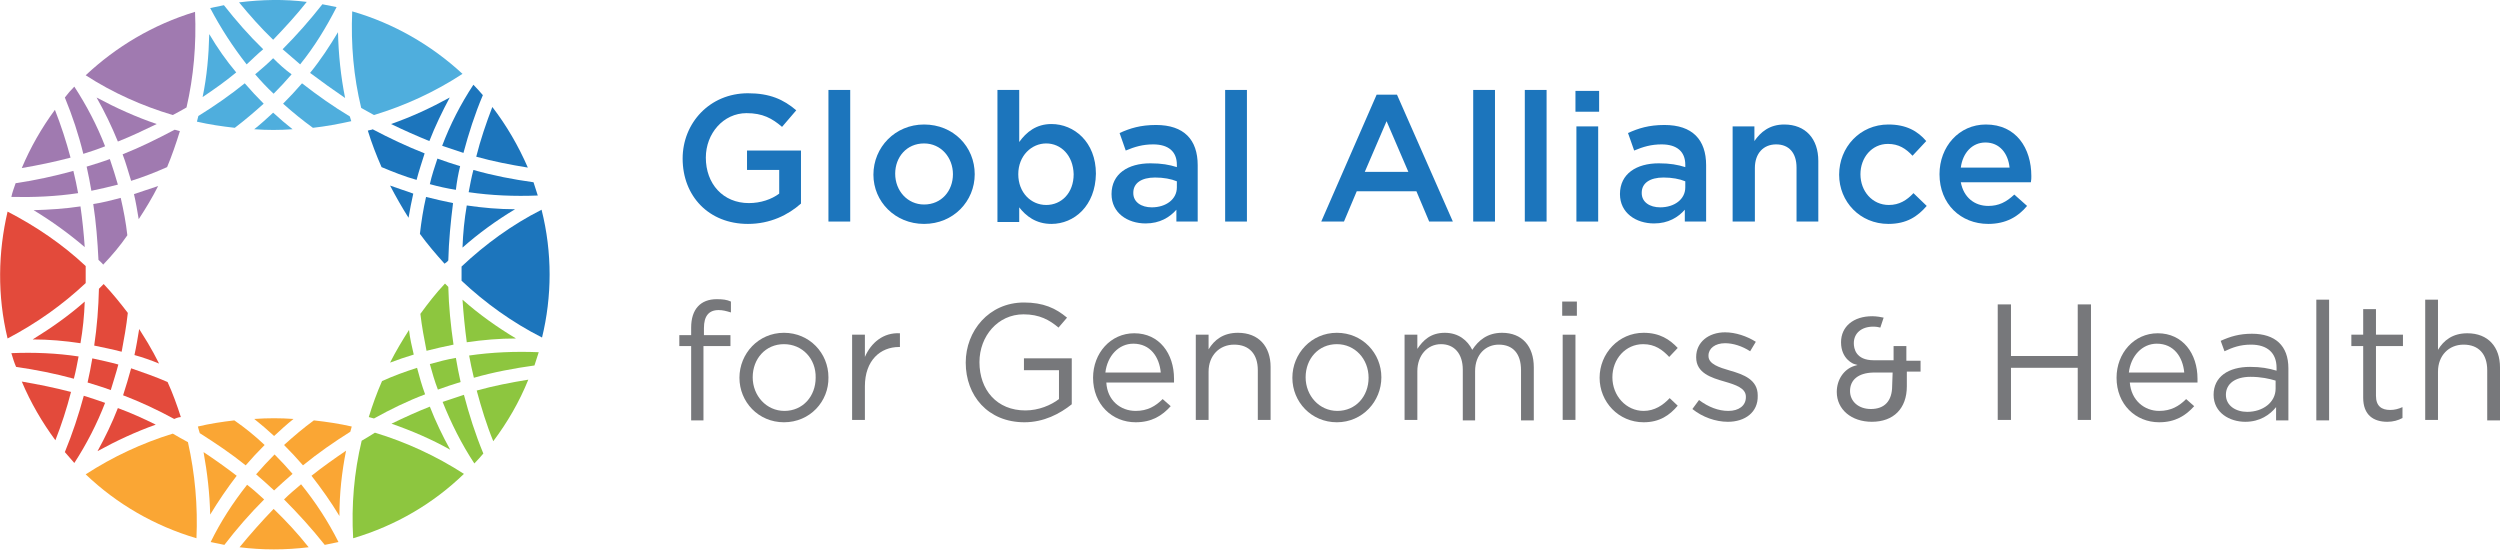 <?xml version="1.0" encoding="utf-8"?>
<!-- Generator: Adobe Illustrator 18.1.0, SVG Export Plug-In . SVG Version: 6.00 Build 0)  -->
<!DOCTYPE svg PUBLIC "-//W3C//DTD SVG 1.1//EN" "http://www.w3.org/Graphics/SVG/1.1/DTD/svg11.dtd">
<svg version="1.1" id="Layer_1" xmlns="http://www.w3.org/2000/svg" xmlns:xlink="http://www.w3.org/1999/xlink" x="0px" y="0px"
	 viewBox="0 0 528.1 116.1" width="528.1" height="116.1" enable-background="new 0 0 528.1 116.1" xml:space="preserve">
<g>
	<g>
		<path fill="#4FAEDD" d="M59.8,21.9c2,1.8,4.1,3.5,6.3,5.1c2.7-0.3,5.4-0.8,8.1-1.4c-0.1-0.3-0.2-0.7-0.3-1
			c-3.5-2.1-6.9-4.5-10.1-7C62.5,19.1,61.2,20.5,59.8,21.9z"/>
		<path fill="#E34A3B" d="M32.9,89.7c-2.6-1.3-5.3-2.5-8-3.5c-1.2,3.1-2.7,6.2-4.3,9.1C24.6,93.1,28.7,91.2,32.9,89.7z"/>
		<path fill="#4FAEDD" d="M72.9,20.7c-0.9-4.5-1.4-9.2-1.5-13.9c-1.8,3-3.7,5.9-5.9,8.6C67.9,17.2,70.4,19,72.9,20.7z"/>
		<path fill="#E34A3B" d="M37.3,88.3c0.3-0.1,0.6-0.2,0.9-0.2c-0.8-2.5-1.7-5-2.8-7.4c-2.5-1.1-5.1-2-7.7-2.9
			c-0.5,1.9-1.1,3.8-1.7,5.7c3.7,1.4,7.3,3.1,10.8,5C37,88.4,37.1,88.4,37.3,88.3z"/>
		<path fill="#E34A3B" d="M31.2,72.4c-0.6-1-1.2-1.9-1.8-2.9c-0.3,1.8-0.6,3.7-1,5.5c1.8,0.5,3.5,1.1,5.2,1.8
			C32.9,75.4,32.1,73.9,31.2,72.4z"/>
		<path fill="#E34A3B" d="M17.9,63.7c-3.4,3-7.1,5.6-11,8c3.4,0,6.8,0.3,10.1,0.8C17.5,69.6,17.8,66.7,17.9,63.7z"/>
		<path fill="#E34A3B" d="M25,77c-1.8-0.5-3.7-0.9-5.5-1.3c-0.3,1.7-0.6,3.4-1,5.1c1.6,0.5,3.3,1,4.9,1.6C23.9,80.7,24.5,78.9,25,77
			z"/>
		<path fill="#A07AB0" d="M28.3,41c0.4,1.7,0.7,3.5,1,5.3c1.5-2.3,2.9-4.6,4.1-7C31.7,39.9,30,40.4,28.3,41z"/>
		<path fill="#4FAEDD" d="M61.8,27.3c-1.4-1.1-2.8-2.3-4.1-3.5c-1.3,1.2-2.6,2.4-4,3.5C56.4,27.5,59.1,27.5,61.8,27.3z"/>
		<path fill="#1C75BC" d="M82.6,26.2c2.7,1.3,5.4,2.5,8.1,3.6c1.2-3.1,2.7-6.2,4.3-9.2C91,22.8,86.9,24.7,82.6,26.2z"/>
		<path fill="#A07AB0" d="M24.9,29.9c2.8-1.1,5.5-2.4,8.2-3.7c-4.4-1.5-8.6-3.4-12.7-5.6C22.1,23.6,23.6,26.7,24.9,29.9z"/>
		<path fill="#4FAEDD" d="M57.7,12.3c-1.2,1.2-2.5,2.3-3.8,3.4c1.2,1.4,2.5,2.8,3.9,4.1c1.3-1.3,2.6-2.7,3.8-4.1
			C60.2,14.7,58.9,13.5,57.7,12.3z"/>
		<path fill="#4FAEDD" d="M55.7,21.9c-1.4-1.4-2.7-2.8-4-4.3c-3.1,2.5-6.4,4.8-9.8,6.9c-0.1,0.4-0.2,0.8-0.3,1.2
			c2.6,0.6,5.3,1,8,1.3C51.7,25.4,53.7,23.7,55.7,21.9z"/>
		<path fill="#FAA634" d="M53.7,88.5c1.4,1.1,2.8,2.3,4.2,3.6c1.3-1.2,2.7-2.5,4.1-3.6C59.3,88.3,56.5,88.3,53.7,88.5z"/>
		<path fill="#FAA634" d="M43,95.5c0.8,4.4,1.3,8.8,1.4,13.2c1.7-2.8,3.6-5.6,5.6-8.2C47.8,98.8,45.4,97.1,43,95.5z"/>
		<path fill="#FAA634" d="M57.9,103.6c1.3-1.2,2.5-2.3,3.9-3.5c-1.2-1.4-2.5-2.8-3.8-4.1c-1.3,1.3-2.6,2.7-3.9,4.2
			C55.4,101.3,56.6,102.4,57.9,103.6z"/>
		<path fill="#FAA634" d="M55.9,94c-2-1.9-4.1-3.6-6.4-5.2c-2.6,0.3-5.2,0.7-7.7,1.3c0.1,0.5,0.3,1,0.4,1.4c3.3,2.1,6.6,4.3,9.7,6.8
			C53.1,96.9,54.5,95.4,55.9,94z"/>
		<path fill="#1C75BC" d="M97.2,35.1c-1.6-0.5-3.2-1-4.8-1.6c-0.6,1.8-1.2,3.6-1.6,5.4c1.8,0.5,3.6,0.9,5.5,1.2
			C96.5,38.4,96.8,36.7,97.2,35.1z"/>
		<path fill="#1C75BC" d="M99,40.6c4.8,0.7,9.7,0.9,14.6,0.7c-0.3-0.9-0.6-1.9-0.9-2.8c-4.3-0.6-8.5-1.4-12.7-2.6
			C99.6,37.4,99.3,39,99,40.6z"/>
		<path fill="#8DC63F" d="M109,71.5c-4-2.4-7.8-5.1-11.3-8.2c0.2,3,0.5,6,0.9,9C102,71.8,105.5,71.5,109,71.5z"/>
		<path fill="#A07AB0" d="M7.1,44.4c3.8,2.3,7.4,4.9,10.8,7.8c-0.2-2.9-0.5-5.8-0.9-8.6C13.7,44.1,10.4,44.3,7.1,44.4z"/>
		<path fill="#1C75BC" d="M94.7,55c0.1-4.1,0.5-8.1,1-12.1c-1.9-0.4-3.8-0.8-5.7-1.3c-0.6,2.6-1,5.2-1.3,7.8
			c1.6,2.2,3.4,4.3,5.2,6.3C94.2,55.5,94.5,55.3,94.7,55z"/>
		<path fill="#8DC63F" d="M90.8,85.9c-2.8,1.1-5.4,2.3-8.1,3.6C87,91,91.2,92.8,95.1,95C93.5,92.1,92,89,90.8,85.9z"/>
		<path fill="#FAA634" d="M60,94c1.4,1.4,2.7,2.8,4,4.3c3.2-2.6,6.5-4.9,10-7.1c0.1-0.4,0.2-0.7,0.3-1.1c-2.6-0.6-5.3-1-8-1.3
			C64.1,90.4,62,92.2,60,94z"/>
		<path fill="#E34A3B" d="M27,66.1c-1.6-2.1-3.3-4.2-5.1-6.1c-0.3,0.3-0.7,0.7-1,1c-0.1,4-0.4,8-1,12c1.9,0.4,3.9,0.8,5.8,1.3
			C26.2,71.6,26.7,68.9,27,66.1z"/>
		<path fill="#8DC63F" d="M86.4,69.7c-1.4,2.2-2.8,4.5-4,6.9c1.6-0.6,3.3-1.2,5-1.7C87,73.2,86.6,71.5,86.4,69.7z"/>
		<path fill="#8DC63F" d="M89.8,83.3c-0.7-1.9-1.2-3.7-1.7-5.6c-2.5,0.8-5,1.7-7.4,2.8c-1.1,2.5-2,5-2.8,7.6
			c0.4,0.1,0.7,0.2,1.1,0.3C82.4,86.5,86.1,84.7,89.8,83.3z"/>
		<path fill="#A07AB0" d="M38,27.7c-0.4-0.1-0.7-0.2-1.1-0.3c-3.6,1.9-7.2,3.7-11,5.2c0.7,1.8,1.2,3.7,1.8,5.6
			c2.6-0.8,5.1-1.8,7.6-2.9C36.3,32.9,37.2,30.3,38,27.7z"/>
		<path fill="#FAA634" d="M71.7,109c0-4.7,0.5-9.3,1.4-13.8c-2.5,1.7-4.9,3.4-7.3,5.3C67.9,103.2,69.9,106,71.7,109z"/>
		<path fill="#E34A3B" d="M18.1,57c0-0.3,0-0.6,0-0.8c-4.9-4.6-10.5-8.4-16.5-11.5c-2,8.6-2.2,17.7,0,26.8
			c6.1-3.2,11.6-7.1,16.5-11.7C18.1,58.8,18.1,57.9,18.1,57z"/>
		<path fill="#FAA634" d="M60,105.5c3,3,5.9,6.2,8.6,9.6c1-0.2,2-0.4,2.9-0.6c-2.2-4.4-4.9-8.5-7.9-12.2
			C62.3,103.4,61.1,104.4,60,105.5z"/>
		<path fill="#FAA634" d="M36.5,91.6c-6.5,2-12.7,4.9-18.4,8.6c6.6,6.3,14.6,10.9,23.4,13.5c0.3-6.8-0.3-13.6-1.8-20.3
			C38.6,92.8,37.5,92.2,36.5,91.6z"/>
		<path fill="#FAA634" d="M50.6,115.6c4.8,0.6,9.7,0.6,14.6,0c-2.3-2.9-4.8-5.6-7.4-8.1C55.3,110.1,52.9,112.8,50.6,115.6z"/>
		<path fill="#E34A3B" d="M17.7,83.6c-1.1,4.1-2.4,8-4,11.9c0.7,0.8,1.3,1.5,2,2.3c2.6-4,4.8-8.3,6.5-12.7
			C20.8,84.6,19.3,84.1,17.7,83.6z"/>
		<path fill="#E34A3B" d="M16.6,75.3c-4.6-0.7-9.4-0.9-14.2-0.7c0.3,1,0.6,2,1,2.9c4.1,0.6,8.2,1.4,12.2,2.5
			C16,78.5,16.3,76.9,16.6,75.3z"/>
		<path fill="#E34A3B" d="M4.6,80.6c1.9,4.5,4.3,8.6,7.1,12.4c1.3-3.3,2.4-6.7,3.3-10.2C11.6,81.9,8.1,81.2,4.6,80.6z"/>
		<path fill="#FAA634" d="M52.2,102.4c-3,3.8-5.6,7.8-7.7,12.1c1,0.2,1.9,0.4,2.9,0.6c2.6-3.4,5.4-6.6,8.4-9.6
			C54.7,104.5,53.5,103.4,52.2,102.4z"/>
		<path fill="#8DC63F" d="M76.4,93.1c-1.6,6.7-2.2,13.6-1.8,20.6c9.1-2.7,17-7.4,23.4-13.6c-5.9-3.8-12.2-6.7-18.8-8.7
			C78.3,92,77.4,92.5,76.4,93.1z"/>
		<path fill="#1C75BC" d="M114.4,44.3c-6.3,3.2-11.9,7.3-16.9,12c0,1,0,2,0,3c5,4.7,10.7,8.8,17,12
			C116.6,62.7,116.7,53.4,114.4,44.3z"/>
		<path fill="#8DC63F" d="M104.2,93.2c3-4,5.5-8.3,7.4-13c-3.7,0.6-7.3,1.3-10.9,2.3C101.7,86.2,102.8,89.8,104.2,93.2z"/>
		<path fill="#8DC63F" d="M99.1,75.1c0.3,1.6,0.6,3.1,1,4.7c4.2-1.2,8.5-2,12.8-2.6c0.3-0.9,0.6-1.8,0.9-2.8
			C108.8,74.2,103.9,74.4,99.1,75.1z"/>
		<path fill="#8DC63F" d="M96.3,75.6c-1.8,0.3-3.7,0.8-5.5,1.3c0.5,1.8,1,3.6,1.7,5.4c1.6-0.6,3.2-1.1,4.8-1.6
			C96.9,79,96.6,77.3,96.3,75.6z"/>
		<path fill="#8DC63F" d="M93.5,84.9c1.8,4.5,4,8.9,6.7,13c0.7-0.7,1.3-1.4,1.9-2.1c-1.7-4.1-3-8.2-4.1-12.4
			C96.5,83.9,95,84.4,93.5,84.9z"/>
		<path fill="#8DC63F" d="M95.8,72.8c-0.6-4.1-1-8.1-1.1-12.2c-0.2-0.2-0.5-0.5-0.7-0.7c-1.9,2-3.6,4.2-5.2,6.4
			c0.3,2.6,0.8,5.3,1.3,7.8C92,73.6,93.9,73.2,95.8,72.8z"/>
		<path fill="#4FAEDD" d="M55.6,10.4c-3-2.9-5.7-6-8.3-9.3c-1,0.2-1.9,0.4-2.9,0.6c2.2,4.2,4.8,8.2,7.7,11.9
			C53.3,12.5,54.4,11.4,55.6,10.4z"/>
		<path fill="#1C75BC" d="M97.9,32.3c1.1-4.1,2.4-8.2,4.1-12.2c-0.6-0.7-1.3-1.5-2-2.2c-2.7,4.1-4.9,8.4-6.6,12.9
			C94.9,31.3,96.4,31.8,97.9,32.3z"/>
		<path fill="#4FAEDD" d="M79,24.3c6.6-2,12.9-4.9,18.7-8.7C91.1,9.5,83.1,4.9,74.4,2.4c-0.3,7,0.3,13.8,1.9,20.4
			C77.2,23.3,78.1,23.8,79,24.3z"/>
		<path fill="#1C75BC" d="M111.5,35.4c-2-4.6-4.5-8.9-7.5-12.8c-1.3,3.4-2.5,6.9-3.4,10.5C104.2,34.1,107.8,34.8,111.5,35.4z"/>
		<path fill="#A07AB0" d="M16.5,40.8c-0.3-1.6-0.6-3.1-1-4.7c-4,1.1-8.1,2-12.2,2.6c-0.3,0.9-0.7,1.9-0.9,2.9
			C7.1,41.7,11.9,41.5,16.5,40.8z"/>
		<path fill="#1C75BC" d="M97.7,52.3c3.4-3,7.1-5.7,11.1-8.1c-3.4,0-6.8-0.3-10.2-0.8C98.1,46.3,97.8,49.3,97.7,52.3z"/>
		<path fill="#4FAEDD" d="M64.8,0.4c-4.7-0.6-9.5-0.5-14.3,0.1c2.3,2.8,4.6,5.4,7.2,7.9C60.2,5.8,62.6,3.2,64.8,0.4z"/>
		<path fill="#1C75BC" d="M82.4,39.2c1.2,2.3,2.5,4.6,3.9,6.8c0.3-1.7,0.6-3.4,1-5.1C85.7,40.3,84,39.8,82.4,39.2z"/>
		<path fill="#4FAEDD" d="M63.4,13.6c3-3.7,5.5-7.8,7.7-12.1c-1-0.2-2-0.4-3-0.6c-2.6,3.3-5.4,6.5-8.4,9.5
			C60.9,11.4,62.1,12.5,63.4,13.6z"/>
		<path fill="#A07AB0" d="M22.2,30.9c-1.7-4.4-3.9-8.6-6.5-12.6c-0.7,0.7-1.4,1.5-2,2.3c1.6,3.9,2.9,7.8,3.9,11.9
			C19.2,32,20.7,31.5,22.2,30.9z"/>
		<path fill="#A07AB0" d="M26.9,49.7c-0.3-2.7-0.8-5.3-1.4-7.9c-1.9,0.5-3.8,1-5.8,1.3c0.6,3.9,0.9,7.8,1.1,11.8
			c0.3,0.3,0.7,0.6,1,1C23.7,53.9,25.4,51.9,26.9,49.7z"/>
		<path fill="#A07AB0" d="M11.6,23.2C8.8,27,6.4,31.2,4.6,35.5c3.5-0.6,6.9-1.3,10.3-2.2C14,29.9,12.9,26.5,11.6,23.2z"/>
		<path fill="#A07AB0" d="M39.4,22.7c1.5-6.5,2.1-13.3,1.8-20.2c-8.9,2.7-16.7,7.4-23.1,13.4c5.7,3.7,12,6.5,18.4,8.4
			C37.5,23.8,38.5,23.2,39.4,22.7z"/>
		<path fill="#4FAEDD" d="M44.2,7.2c-0.1,4.5-0.5,9-1.4,13.3c2.4-1.6,4.8-3.3,7.1-5.2C47.8,12.8,45.9,10.1,44.2,7.2z"/>
		<path fill="#A07AB0" d="M19.3,40.3c1.9-0.4,3.7-0.8,5.6-1.3c-0.5-1.8-1.1-3.6-1.7-5.4c-1.6,0.6-3.3,1.1-4.9,1.6
			C18.7,36.9,19,38.6,19.3,40.3z"/>
		<path fill="#1C75BC" d="M78.5,27.4c-0.3,0.1-0.6,0.1-0.8,0.2c0.8,2.6,1.8,5.2,2.9,7.7c2.4,1,4.9,2,7.4,2.7
			c0.5-1.9,1.1-3.7,1.7-5.6c-3.8-1.5-7.4-3.2-11-5.1C78.6,27.4,78.6,27.4,78.5,27.4z"/>
	</g>
	<g>
		<g>
			<path fill="#1C75BC" d="M158,47.3c-8.3,0-13.8-5.9-13.8-13.8c0-7.5,5.7-13.8,13.8-13.8c4.6,0,7.5,1.3,10.2,3.6l-3,3.5
				c-2.1-1.8-4.1-2.9-7.5-2.9c-4.9,0-8.6,4.3-8.6,9.4c0,5.5,3.6,9.6,9.1,9.6c2.5,0,4.8-0.8,6.4-2v-5h-6.8v-4.1h11.4v11.2
				C166.5,45.4,162.7,47.3,158,47.3z"/>
			<path fill="#1C75BC" d="M175,46.8V19h4.6v27.8H175z"/>
			<path fill="#1C75BC" d="M195.2,47.3c-6.1,0-10.7-4.7-10.7-10.4c0-5.8,4.6-10.6,10.7-10.6c6.2,0,10.7,4.7,10.7,10.5
				C205.9,42.5,201.4,47.3,195.2,47.3z M195.2,30.3c-3.7,0-6.1,2.9-6.1,6.4c0,3.6,2.6,6.5,6.1,6.5c3.7,0,6.1-2.9,6.1-6.4
				C201.3,33.3,198.8,30.3,195.2,30.3z"/>
			<path fill="#1C75BC" d="M222.1,47.3c-3.3,0-5.4-1.7-6.8-3.5v3.1h-4.6V19h4.6v11c1.5-2.1,3.6-3.8,6.8-3.8c4.8,0,9.4,3.8,9.4,10.5
				C231.4,43.5,226.9,47.3,222.1,47.3z M221,30.3c-3.1,0-5.9,2.6-5.9,6.5c0,3.9,2.7,6.5,5.9,6.5c3.2,0,5.8-2.5,5.8-6.5
				C226.7,32.8,224.1,30.3,221,30.3z"/>
			<path fill="#1C75BC" d="M248.5,46.8v-2.5c-1.4,1.6-3.5,2.9-6.5,2.9c-3.8,0-7.2-2.2-7.2-6.2V41c0-4.3,3.5-6.5,8.2-6.5
				c2.4,0,4,0.3,5.6,0.8v-0.5c0-2.8-1.8-4.3-5-4.3c-2.2,0-3.9,0.5-5.8,1.3l-1.3-3.7c2.2-1,4.4-1.7,7.7-1.7c5.9,0,8.8,3.1,8.8,8.5
				v11.9H248.5z M248.6,38.3c-1.2-0.5-2.8-0.8-4.6-0.8c-2.9,0-4.6,1.2-4.6,3.2v0.1c0,1.9,1.7,3,3.9,3c3,0,5.3-1.7,5.3-4.2V38.3z"/>
			<path fill="#1C75BC" d="M258.8,46.8V19h4.6v27.8H258.8z"/>
			<path fill="#1C75BC" d="M306.9,46.8h-5l-2.7-6.4h-12.6l-2.7,6.4h-4.8L290.8,20h4.3L306.9,46.8z M292.9,25.6l-4.6,10.7h9.2
				L292.9,25.6z"/>
			<path fill="#1C75BC" d="M311.2,46.8V19h4.6v27.8H311.2z"/>
			<path fill="#1C75BC" d="M322.1,46.8V19h4.6v27.8H322.1z"/>
			<path fill="#1C75BC" d="M332.8,23.6v-4.4h5v4.4H332.8z M333,46.8V26.7h4.6v20.1H333z"/>
			<path fill="#1C75BC" d="M355.9,46.8v-2.5c-1.4,1.6-3.5,2.9-6.5,2.9c-3.8,0-7.2-2.2-7.2-6.2V41c0-4.3,3.5-6.5,8.2-6.5
				c2.4,0,4,0.3,5.6,0.8v-0.5c0-2.8-1.8-4.3-5-4.3c-2.2,0-3.9,0.5-5.8,1.3l-1.3-3.7c2.2-1,4.4-1.7,7.7-1.7c5.9,0,8.8,3.1,8.8,8.5
				v11.9H355.9z M356,38.3c-1.2-0.5-2.8-0.8-4.6-0.8c-2.9,0-4.6,1.2-4.6,3.2v0.1c0,1.9,1.7,3,3.9,3c3,0,5.3-1.7,5.3-4.2V38.3z"/>
			<path fill="#1C75BC" d="M370.6,46.8H366V26.7h4.6v3.1c1.3-1.9,3.2-3.5,6.3-3.5c4.5,0,7.2,3,7.2,7.7v12.8h-4.6V35.4
				c0-3.1-1.6-4.9-4.3-4.9c-2.7,0-4.5,1.9-4.5,5V46.8z"/>
			<path fill="#1C75BC" d="M398.9,47.3c-6,0-10.4-4.7-10.4-10.4c0-5.8,4.4-10.6,10.4-10.6c3.8,0,6.2,1.4,8,3.5l-2.9,3.1
				c-1.4-1.5-2.9-2.5-5.2-2.5c-3.4,0-5.8,2.9-5.8,6.4c0,3.6,2.5,6.5,6,6.5c2.2,0,3.8-1,5.2-2.5l2.8,2.7
				C405.1,45.7,402.8,47.3,398.9,47.3z"/>
			<path fill="#1C75BC" d="M420,43.5c2.2,0,3.8-0.8,5.5-2.4l2.7,2.4c-1.9,2.3-4.5,3.8-8.2,3.8c-5.8,0-10.3-4.2-10.3-10.5
				c0-5.8,4.1-10.5,9.8-10.5c6.4,0,9.6,5,9.6,10.9c0,0.4,0,0.8-0.1,1.3h-14.8C414.8,41.7,417.1,43.5,420,43.5z M424.5,35.4
				c-0.3-3-2.1-5.3-5.1-5.3c-2.8,0-4.8,2.2-5.2,5.3H424.5z"/>
			<path fill="#77787B" d="M154.3,70.8v2.3h-5.7v15.7H146V73.1h-2.5v-2.3h2.5v-1.6c0-3.9,2-6,5.4-6c1.3,0,2.1,0.1,3,0.5v2.3
				c-1-0.3-1.7-0.5-2.6-0.5c-2.1,0-3.1,1.3-3.1,3.8v1.5H154.3z"/>
			<path fill="#77787B" d="M165.6,89.2c-5.4,0-9.4-4.3-9.4-9.4c0-5.1,4-9.5,9.4-9.5c5.4,0,9.4,4.3,9.4,9.4
				C175.1,84.8,171.1,89.2,165.6,89.2z M165.6,72.7c-3.9,0-6.6,3.1-6.6,7c0,3.9,2.9,7.1,6.7,7.1c3.9,0,6.6-3.1,6.6-7
				C172.4,75.8,169.5,72.7,165.6,72.7z"/>
			<path fill="#77787B" d="M182.7,88.7H180v-18h2.7v4.7c1.3-3,3.9-5.2,7.4-5v2.9h-0.2c-3.9,0-7.2,2.8-7.2,8.3V88.7z"/>
			<path fill="#77787B" d="M216.4,89.2c-7.7,0-12.4-5.6-12.4-12.6c0-6.7,4.9-12.7,12.3-12.7c4.1,0,6.7,1.2,9.1,3.2l-1.8,2.1
				c-1.9-1.6-4-2.8-7.4-2.8c-5.4,0-9.3,4.6-9.3,10.1c0,5.9,3.7,10.2,9.7,10.2c2.8,0,5.4-1.1,7.1-2.4v-6.1h-7.4v-2.5h10.1v9.7
				C223.9,87.4,220.5,89.2,216.4,89.2z"/>
			<path fill="#77787B" d="M239.9,86.8c2.5,0,4.2-1,5.7-2.5l1.7,1.5c-1.8,2-4,3.4-7.4,3.4c-5,0-9-3.8-9-9.4c0-5.2,3.7-9.4,8.7-9.4
				c5.3,0,8.4,4.3,8.4,9.6c0,0.2,0,0.5,0,0.8h-14.3C233.9,84.6,236.7,86.8,239.9,86.8z M245.2,78.7c-0.3-3.3-2.2-6.1-5.8-6.1
				c-3.1,0-5.5,2.6-5.9,6.1H245.2z"/>
			<path fill="#77787B" d="M255.3,88.7h-2.7v-18h2.7v3.1c1.2-2,3.1-3.5,6.2-3.5c4.4,0,6.9,2.9,6.9,7.2v11.2h-2.7V78.2
				c0-3.4-1.8-5.4-5-5.4c-3.1,0-5.4,2.3-5.4,5.7V88.7z"/>
			<path fill="#77787B" d="M282.4,89.2c-5.4,0-9.4-4.3-9.4-9.4c0-5.1,4-9.5,9.4-9.5c5.4,0,9.4,4.3,9.4,9.4
				C291.8,84.8,287.8,89.2,282.4,89.2z M282.4,72.7c-3.9,0-6.6,3.1-6.6,7c0,3.9,2.9,7.1,6.7,7.1c3.9,0,6.6-3.1,6.6-7
				C289.1,75.8,286.2,72.7,282.4,72.7z"/>
			<path fill="#77787B" d="M317.3,70.3c4.2,0,6.7,2.8,6.7,7.3v11.2h-2.7V78.2c0-3.5-1.7-5.4-4.7-5.4c-2.7,0-5,2-5,5.6v10.4H309V78.1
				c0-3.4-1.8-5.4-4.6-5.4c-2.9,0-5,2.4-5,5.7v10.3h-2.7v-18h2.7v3c1.2-1.8,2.8-3.4,5.8-3.4c2.9,0,4.8,1.6,5.8,3.6
				C312.3,71.9,314.2,70.3,317.3,70.3z"/>
			<path fill="#77787B" d="M330,66.7v-3h3.1v3H330z M330.1,88.7v-18h2.7v18H330.1z"/>
			<path fill="#77787B" d="M347.2,89.2c-5.3,0-9.3-4.3-9.3-9.4c0-5.1,4-9.5,9.3-9.5c3.4,0,5.5,1.4,7.2,3.2l-1.8,1.9
				c-1.4-1.5-3-2.7-5.5-2.7c-3.7,0-6.5,3.1-6.5,7c0,3.9,2.9,7.1,6.6,7.1c2.3,0,4.1-1.2,5.5-2.7l1.7,1.6
				C352.7,87.7,350.6,89.2,347.2,89.2z"/>
			<path fill="#77787B" d="M365,89.1c-2.6,0-5.4-1-7.5-2.7l1.4-1.9c2,1.5,4.1,2.3,6.2,2.3c2.2,0,3.7-1.1,3.7-2.9v-0.1
				c0-1.8-2.1-2.5-4.5-3.2c-2.8-0.8-6-1.8-6-5.1v-0.1c0-3.1,2.6-5.2,6.1-5.2c2.2,0,4.6,0.8,6.5,2l-1.2,2c-1.7-1.1-3.6-1.7-5.3-1.7
				c-2.1,0-3.5,1.1-3.5,2.6v0.1c0,1.7,2.2,2.4,4.6,3.1c2.8,0.8,5.8,1.9,5.8,5.2v0.1C371.4,87.1,368.6,89.1,365,89.1z"/>
			<path fill="#77787B" d="M424.8,77.7v11h-2.8V64.3h2.8v10.9h14.1V64.3h2.8v24.4h-2.8v-11H424.8z"/>
			<path fill="#77787B" d="M456.1,86.8c2.5,0,4.2-1,5.7-2.5l1.7,1.5c-1.8,2-4,3.4-7.4,3.4c-5,0-9-3.8-9-9.4c0-5.2,3.7-9.4,8.7-9.4
				c5.3,0,8.4,4.3,8.4,9.6c0,0.2,0,0.5,0,0.8h-14.3C450.2,84.6,453,86.8,456.1,86.8z M461.4,78.7c-0.3-3.3-2.2-6.1-5.8-6.1
				c-3.1,0-5.5,2.6-5.9,6.1H461.4z"/>
			<path fill="#77787B" d="M469.9,74.2l-0.8-2.2c2-0.9,3.9-1.5,6.6-1.5c4.9,0,7.7,2.5,7.7,7.3v11h-2.6V86c-1.3,1.6-3.4,3.1-6.5,3.1
				c-3.3,0-6.7-1.9-6.7-5.7c0-3.8,3.1-5.9,7.7-5.9c2.3,0,3.9,0.3,5.6,0.8v-0.6c0-3.2-2-4.9-5.4-4.9
				C473.2,72.8,471.6,73.4,469.9,74.2z M470.2,83.4c0,2.3,2.1,3.6,4.5,3.6c3.3,0,6-2,6-4.9v-1.7c-1.3-0.4-3.1-0.8-5.3-0.8
				C472.1,79.6,470.2,81.1,470.2,83.4z"/>
			<path fill="#77787B" d="M489.3,88.7V63.3h2.7v25.5H489.3z"/>
			<path fill="#77787B" d="M501.9,83.6c0,2.2,1.2,3,3,3c0.9,0,1.7-0.2,2.6-0.6v2.3c-0.9,0.5-2,0.8-3.2,0.8c-2.9,0-5.1-1.4-5.1-5.1
				V73.1h-2.5v-2.4h2.5v-5.4h2.7v5.4h5.7v2.4h-5.7V83.6z"/>
			<path fill="#77787B" d="M515,88.7h-2.7V63.3h2.7v10.6c1.2-2,3.1-3.5,6.2-3.5c4.4,0,6.9,2.9,6.9,7.2v11.2h-2.7V78.2
				c0-3.4-1.8-5.4-5-5.4c-3.1,0-5.4,2.3-5.4,5.7V88.7z"/>
		</g>
		<path fill="#77787B" d="M402.7,76.1v-3H400v3h-4.2c-3.8,0-4.2-2.5-4.2-3.6c0-2.1,1.6-3.5,4.1-3.5c0.6,0,1.2,0.1,1.5,0.2l0.7-2.1
			c-0.4-0.1-1.5-0.3-2.4-0.3c-4,0-6.6,2.2-6.6,5.5c0,3.6,2.7,4.6,2.8,4.6l0.7,0.2l-0.7,0.2c-2.2,0.7-3.7,2.9-3.7,5.5
			c0,3.7,3.1,6.3,7.4,6.3c4.6,0,7.4-2.8,7.4-7.5v-3.1h2.9v-2.3H402.7z M399.7,81.5c0,3.2-1.6,4.9-4.5,4.9c-2.6,0-4.4-1.6-4.4-3.8
			c0-2.4,1.8-3.8,4.8-3.9h4.2L399.7,81.5z"/>
	</g>
</g>
</svg>
